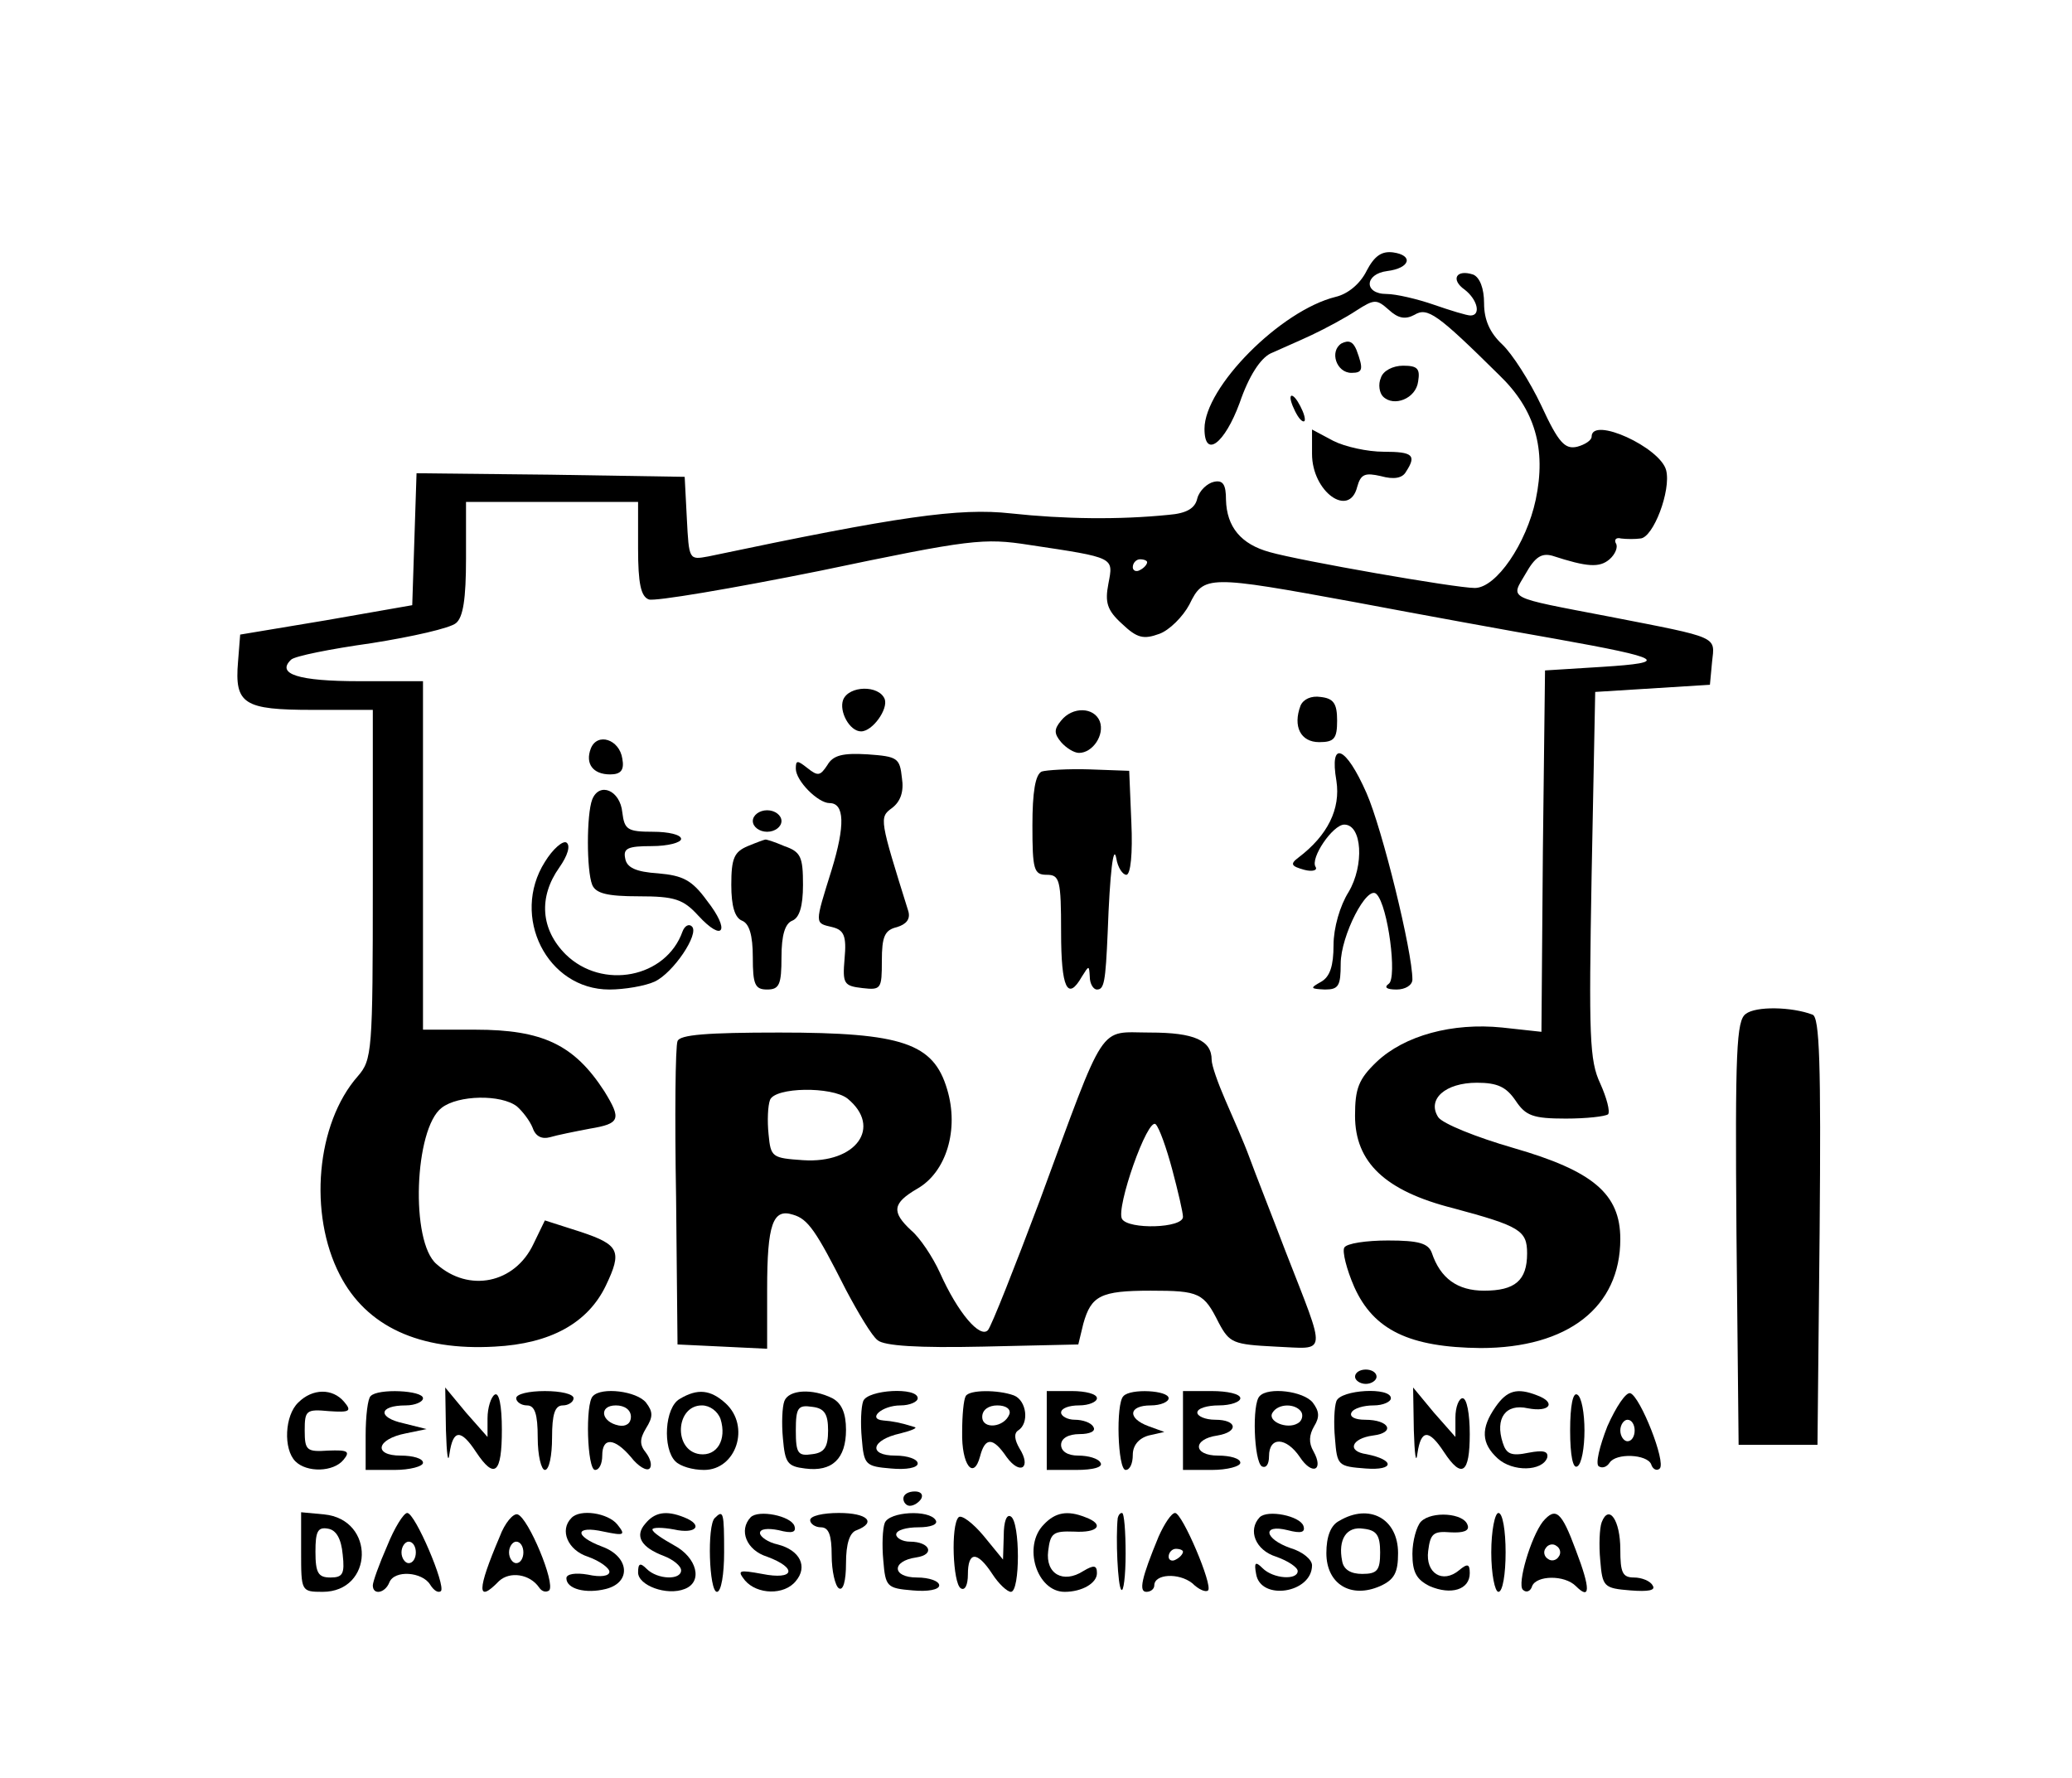 <?xml version="1.0" standalone="no"?>
<!DOCTYPE svg PUBLIC "-//W3C//DTD SVG 20010904//EN"
 "http://www.w3.org/TR/2001/REC-SVG-20010904/DTD/svg10.dtd">
<svg version="1.0" xmlns="http://www.w3.org/2000/svg"
 width="289pt" height="248pt" viewBox="0 0 289 248"
 preserveAspectRatio="xMidYMid meet">

<g transform="translate(0,248) scale(0.1,-0.1)"
fill="#000000" stroke="none">
<path d="M1906 2102 c-9 -18 -26 -32 -43 -36 -77 -19 -183 -126 -183 -184 0
-42 28 -21 49 36 13 38 29 62 43 69 13 6 39 17 58 26 19 9 47 24 62 34 25 16
28 16 45 1 13 -12 23 -14 36 -7 18 11 32 1 118 -84 50 -48 66 -103 51 -174
-13 -61 -55 -123 -85 -123 -27 0 -244 38 -286 50 -40 11 -60 35 -61 73 0 21
-4 28 -17 25 -9 -2 -20 -12 -23 -23 -3 -14 -15 -21 -40 -23 -69 -7 -146 -6
-220 2 -72 8 -156 -4 -422 -60 -27 -5 -27 -5 -30 53 l-3 58 -187 3 -187 2 -3
-92 -3 -92 -120 -21 -120 -20 -3 -38 c-5 -59 8 -67 104 -67 l84 0 0 -243 c0
-234 -1 -245 -21 -268 -58 -66 -69 -192 -25 -277 37 -72 111 -106 216 -100 78
4 130 33 155 85 23 48 19 57 -35 75 l-50 16 -16 -33 c-26 -55 -90 -68 -135
-28 -37 31 -31 189 7 218 23 18 83 19 105 2 8 -7 18 -20 22 -30 4 -12 13 -16
24 -13 10 3 35 8 56 12 42 7 44 13 20 52 -42 65 -86 86 -180 86 l-73 0 0 243
0 243 -89 0 c-85 0 -116 10 -95 30 5 5 55 15 112 23 57 9 110 21 118 28 10 8
14 34 14 90 l0 79 120 0 120 0 0 -65 c0 -49 4 -67 15 -71 8 -3 115 15 239 40
210 44 228 46 292 36 120 -18 117 -17 110 -54 -5 -26 -2 -37 19 -56 21 -20 30
-22 52 -14 14 5 33 24 42 41 20 41 25 41 232 3 90 -17 216 -40 279 -51 151
-27 160 -33 65 -39 l-80 -5 -3 -252 -2 -252 -55 6 c-69 7 -136 -11 -175 -48
-25 -24 -30 -37 -30 -75 0 -65 42 -105 137 -129 93 -25 103 -31 103 -63 0 -38
-17 -52 -60 -52 -37 0 -61 17 -73 53 -5 13 -18 17 -61 17 -30 0 -58 -4 -61
-10 -3 -5 3 -30 14 -55 27 -60 77 -84 176 -85 122 0 195 57 195 152 0 63 -38
95 -149 127 -52 15 -99 34 -105 43 -16 25 10 48 54 48 29 0 41 -6 54 -25 14
-21 24 -25 70 -25 29 0 55 3 59 6 3 4 -2 23 -11 43 -15 32 -16 65 -12 291 l5
255 80 5 80 5 3 32 c4 36 11 33 -143 63 -146 28 -138 24 -117 60 13 23 22 29
37 25 49 -16 66 -17 80 -5 8 7 12 17 9 22 -3 5 0 9 7 7 8 -1 20 -1 27 0 18 1
43 67 36 95 -8 32 -104 76 -104 47 0 -5 -9 -11 -20 -14 -17 -4 -26 5 -50 57
-16 34 -41 73 -55 86 -17 16 -25 34 -25 57 0 21 -6 36 -15 40 -24 8 -32 -7
-12 -21 18 -14 23 -36 8 -36 -5 0 -28 7 -51 15 -23 8 -53 15 -66 15 -32 0 -31
28 1 32 32 4 37 22 8 26 -16 2 -26 -5 -37 -26z m-306 -406 c0 -3 -4 -8 -10
-11 -5 -3 -10 -1 -10 4 0 6 5 11 10 11 6 0 10 -2 10 -4z"/>
<path d="M1871 2001 c-17 -11 -7 -41 14 -41 16 0 17 5 7 32 -5 12 -11 14 -21
9z"/>
<path d="M1926 1953 c-4 -9 -2 -21 3 -26 15 -15 46 -3 49 21 3 18 -1 22 -21
22 -14 0 -28 -7 -31 -17z"/>
<path d="M1800 1925 c0 -5 5 -17 10 -25 5 -8 10 -10 10 -5 0 6 -5 17 -10 25
-5 8 -10 11 -10 5z"/>
<path d="M1830 1847 c0 -53 52 -90 63 -46 5 18 11 20 33 15 18 -5 30 -3 35 6
15 23 10 28 -31 28 -23 0 -54 7 -70 15 l-30 16 0 -34z"/>
<path d="M1176 1504 c-6 -16 9 -44 25 -44 16 0 38 31 33 45 -8 20 -50 19 -58
-1z"/>
<path d="M1814 1496 c-11 -29 0 -51 26 -51 21 0 25 5 25 30 0 24 -5 31 -23 33
-13 2 -24 -3 -28 -12z"/>
<path d="M1480 1475 c-10 -12 -10 -18 0 -30 7 -8 18 -15 25 -15 19 0 36 25 29
44 -8 20 -38 21 -54 1z"/>
<path d="M824 1436 c-8 -21 3 -36 27 -36 15 0 20 6 17 22 -4 27 -35 37 -44 14z"/>
<path d="M1154 1413 c-10 -15 -13 -16 -28 -4 -14 11 -16 11 -16 -1 0 -17 31
-48 47 -48 21 0 22 -31 3 -93 -24 -77 -24 -74 1 -80 16 -4 20 -12 17 -44 -3
-35 -1 -38 25 -41 26 -3 27 -1 27 38 0 34 4 43 21 47 13 4 19 11 16 22 -40
128 -41 131 -23 144 12 9 17 23 14 42 -3 28 -6 30 -48 33 -34 2 -48 -1 -56
-15z"/>
<path d="M1864 1391 c6 -39 -12 -76 -53 -107 -12 -9 -10 -12 8 -17 11 -3 19
-1 16 4 -8 12 24 59 40 59 25 0 28 -57 6 -94 -12 -19 -21 -50 -21 -74 0 -29
-5 -44 -17 -51 -16 -9 -16 -10 5 -11 19 0 22 5 22 36 0 39 37 111 50 97 16
-16 29 -117 17 -125 -7 -5 -3 -8 11 -8 12 0 22 6 22 14 0 39 -42 210 -64 260
-29 66 -52 75 -42 17z"/>
<path d="M1453 1404 c-9 -4 -13 -29 -13 -75 0 -62 2 -69 20 -69 18 0 20 -7 20
-80 0 -78 9 -97 29 -62 10 16 10 16 11 0 0 -10 5 -18 10 -18 10 0 12 10 15 80
3 83 8 124 12 103 2 -13 9 -23 14 -23 6 0 9 30 7 73 l-3 72 -55 2 c-30 1 -61
-1 -67 -3z"/>
<path d="M826 1365 c-8 -21 -8 -99 0 -119 5 -12 21 -16 65 -16 50 0 62 -4 83
-27 35 -38 45 -21 12 21 -21 29 -34 35 -68 38 -31 2 -44 8 -46 21 -3 14 4 17
37 17 23 0 41 5 41 10 0 6 -18 10 -39 10 -36 0 -40 3 -43 27 -3 31 -32 43 -42
18z"/>
<path d="M1050 1335 c0 -8 9 -15 20 -15 11 0 20 7 20 15 0 8 -9 15 -20 15 -11
0 -20 -7 -20 -15z"/>
<path d="M760 1278 c-48 -76 3 -178 90 -178 21 0 50 5 63 11 26 12 63 67 52
77 -4 4 -10 1 -13 -7 -23 -65 -112 -82 -163 -32 -35 35 -38 80 -9 121 12 17
16 31 10 35 -5 3 -19 -9 -30 -27z"/>
<path d="M1043 1300 c-19 -8 -23 -17 -23 -54 0 -30 5 -46 15 -50 10 -4 15 -20
15 -51 0 -38 3 -45 20 -45 17 0 20 7 20 45 0 31 5 47 15 51 10 4 15 20 15 50
0 39 -3 46 -26 54 -14 6 -26 10 -27 9 -1 0 -12 -4 -24 -9z"/>
<path d="M2435 1066 c-13 -9 -15 -51 -13 -306 l3 -295 55 0 55 0 3 298 c2 233
0 299 -10 302 -29 11 -79 12 -93 1z"/>
<path d="M945 1028 c-3 -7 -4 -105 -2 -218 l2 -205 63 -3 62 -3 0 83 c0 91 8
113 36 104 21 -6 32 -22 74 -105 17 -32 36 -64 44 -70 9 -8 57 -11 147 -9
l133 3 7 29 c11 39 24 46 94 46 68 0 74 -3 95 -45 15 -28 20 -30 79 -33 73 -3
72 -16 14 133 -19 50 -42 108 -50 130 -8 22 -24 58 -34 81 -10 23 -19 48 -19
56 0 27 -24 38 -86 38 -73 0 -60 20 -154 -235 -35 -93 -67 -174 -72 -180 -11
-12 -42 24 -67 80 -10 22 -28 49 -40 59 -28 26 -26 38 8 58 41 23 59 83 42
139 -19 64 -62 79 -234 79 -101 0 -139 -3 -142 -12z m237 -80 c49 -40 12 -91
-62 -86 -43 3 -45 4 -48 36 -2 19 -1 40 2 48 7 18 86 19 108 2z m453 -99 c8
-30 15 -60 15 -66 0 -16 -76 -18 -85 -3 -9 15 36 143 47 132 5 -5 15 -33 23
-63z"/>
<path d="M1890 560 c0 -5 7 -10 15 -10 8 0 15 5 15 10 0 6 -7 10 -15 10 -8 0
-15 -4 -15 -10z"/>
<path d="M416 524 c-19 -18 -21 -65 -4 -82 16 -16 53 -15 67 2 10 12 6 14 -21
13 -30 -2 -33 0 -33 28 0 28 2 30 34 27 29 -2 32 0 21 13 -16 19 -44 19 -64
-1z"/>
<path d="M517 533 c-4 -3 -7 -28 -7 -55 l0 -48 40 0 c22 0 40 5 40 10 0 6 -14
10 -31 10 -39 0 -34 23 7 31 l29 6 -32 8 c-37 8 -35 25 3 25 13 0 24 5 24 10
0 11 -63 14 -73 3z"/>
<path d="M622 485 c1 -33 3 -48 5 -32 5 34 16 34 37 2 26 -39 36 -30 36 31 0
34 -4 53 -10 49 -5 -3 -10 -18 -10 -33 l0 -26 -30 34 -29 35 1 -60z"/>
<path d="M720 530 c0 -5 7 -10 15 -10 11 0 15 -12 15 -45 0 -25 5 -45 10 -45
6 0 10 20 10 45 0 33 4 45 15 45 8 0 15 5 15 10 0 6 -18 10 -40 10 -22 0 -40
-4 -40 -10z"/>
<path d="M827 533 c-11 -10 -8 -103 3 -103 6 0 10 9 10 20 0 26 17 25 40 -2
10 -13 22 -20 26 -16 4 4 1 14 -5 22 -9 11 -9 19 0 34 10 16 10 23 0 36 -13
16 -62 22 -74 9z m53 -29 c0 -9 -7 -14 -17 -12 -25 5 -28 28 -4 28 12 0 21 -6
21 -16z"/>
<path d="M948 529 c-21 -12 -24 -69 -6 -87 7 -7 24 -12 40 -12 45 0 65 61 30
93 -21 19 -39 21 -64 6z m57 -28 c9 -29 -5 -52 -29 -49 -37 5 -34 68 3 68 11
0 22 -8 26 -19z"/>
<path d="M1094 526 c-3 -8 -4 -31 -2 -52 3 -34 6 -39 31 -42 38 -5 57 14 57
54 0 23 -6 37 -19 44 -28 14 -61 12 -67 -4z m61 -41 c0 -23 -5 -31 -22 -33
-20 -3 -23 1 -23 33 0 32 3 36 23 33 17 -2 22 -10 22 -33z"/>
<path d="M1204 526 c-3 -8 -4 -31 -2 -52 3 -37 5 -39 41 -42 21 -2 37 1 37 7
0 6 -14 11 -31 11 -39 0 -34 22 7 31 16 4 25 8 19 9 -19 6 -30 8 -43 9 -23 2
-2 21 24 21 13 0 24 5 24 10 0 16 -70 12 -76 -4z"/>
<path d="M1347 533 c-3 -5 -5 -27 -5 -50 -1 -46 16 -68 25 -34 7 27 18 27 37
-1 19 -26 35 -15 18 12 -7 12 -8 21 -2 25 16 10 12 42 -6 49 -22 8 -62 8 -67
-1z m61 -25 c-7 -19 -38 -22 -38 -4 0 10 9 16 21 16 12 0 19 -5 17 -12z"/>
<path d="M1460 485 l0 -55 41 0 c24 0 38 4 34 10 -3 6 -17 10 -31 10 -15 0
-24 6 -24 15 0 9 10 15 26 15 14 0 23 4 19 10 -3 6 -15 10 -26 10 -10 0 -19 5
-19 10 0 6 11 10 25 10 14 0 25 5 25 10 0 6 -16 10 -35 10 l-35 0 0 -55z"/>
<path d="M1567 533 c-11 -10 -8 -103 3 -103 6 0 10 9 10 21 0 13 8 23 22 27
l22 5 -22 8 c-30 11 -28 29 3 29 14 0 25 5 25 10 0 11 -53 14 -63 3z"/>
<path d="M1650 485 l0 -55 40 0 c22 0 40 5 40 10 0 6 -14 10 -31 10 -35 0 -36
23 -1 28 30 5 28 22 -3 22 -14 0 -25 5 -25 10 0 6 14 10 30 10 17 0 30 5 30
10 0 6 -18 10 -40 10 l-40 0 0 -55z"/>
<path d="M1757 533 c-11 -10 -8 -91 3 -98 6 -3 10 3 10 14 0 28 24 27 43 -1
17 -26 34 -19 19 8 -7 12 -6 23 1 35 8 13 7 21 -2 33 -13 16 -62 22 -74 9z
m58 -22 c3 -5 1 -13 -5 -16 -15 -9 -43 3 -35 15 8 13 32 13 40 1z"/>
<path d="M1864 526 c-3 -8 -4 -31 -2 -52 3 -38 4 -39 43 -42 40 -3 41 12 1 20
-28 4 -21 22 9 26 32 4 23 22 -11 22 -14 0 -22 4 -19 10 3 6 17 10 31 10 13 0
24 5 24 10 0 16 -70 12 -76 -4z"/>
<path d="M1972 485 c1 -33 3 -48 5 -32 5 34 16 34 37 2 25 -38 36 -30 36 25 0
28 -4 50 -10 50 -5 0 -10 -12 -10 -27 l0 -27 -30 34 -29 35 1 -60z"/>
<path d="M2086 518 c-21 -30 -20 -51 3 -72 21 -19 62 -18 69 1 2 9 -5 11 -26
7 -24 -5 -31 -2 -36 14 -11 34 4 55 35 48 31 -6 40 8 13 18 -28 11 -42 7 -58
-16z"/>
<path d="M2190 485 c0 -35 4 -54 10 -50 6 3 10 26 10 50 0 24 -4 47 -10 50 -6
4 -10 -15 -10 -50z"/>
<path d="M2242 491 c-11 -28 -17 -53 -12 -56 5 -3 11 -1 15 5 9 14 52 12 58
-2 2 -7 8 -10 12 -6 9 9 -27 100 -41 105 -6 2 -20 -19 -32 -46z m38 -6 c0 -8
-4 -15 -10 -15 -5 0 -10 7 -10 15 0 8 5 15 10 15 6 0 10 -7 10 -15z"/>
<path d="M1260 390 c0 -5 4 -10 9 -10 6 0 13 5 16 10 3 6 -1 10 -9 10 -9 0
-16 -4 -16 -10z"/>
<path d="M420 316 c0 -55 0 -56 30 -56 71 0 74 101 2 108 l-32 3 0 -55z m58
-4 c3 -27 0 -32 -17 -32 -17 0 -21 6 -21 36 0 28 3 35 18 32 11 -2 18 -14 20
-36z"/>
<path d="M540 324 c-11 -25 -20 -50 -20 -55 0 -14 17 -11 23 4 7 18 46 15 57
-3 5 -8 11 -12 15 -9 7 8 -36 109 -47 109 -5 0 -18 -21 -28 -46z m40 -9 c0 -8
-4 -15 -10 -15 -5 0 -10 7 -10 15 0 8 5 15 10 15 6 0 10 -7 10 -15z"/>
<path d="M697 337 c-32 -75 -32 -94 -1 -62 15 14 43 10 56 -9 4 -6 10 -7 14
-4 9 10 -29 101 -44 106 -6 2 -18 -12 -25 -31z m33 -22 c0 -8 -4 -15 -10 -15
-5 0 -10 7 -10 15 0 8 5 15 10 15 6 0 10 -7 10 -15z"/>
<path d="M797 363 c-17 -17 -5 -45 23 -54 17 -6 30 -16 30 -21 0 -6 -12 -8
-30 -4 -17 3 -30 1 -30 -5 0 -15 27 -22 55 -15 36 9 33 45 -5 59 -40 15 -38
30 2 21 29 -6 31 -5 19 10 -13 16 -52 22 -64 9z"/>
<path d="M900 355 c-15 -17 -6 -33 26 -45 13 -5 24 -14 24 -20 0 -14 -33 -13
-48 2 -9 9 -12 8 -12 -5 0 -18 40 -33 65 -23 26 10 17 44 -15 61 -16 9 -30 18
-30 22 0 3 14 3 30 0 31 -7 42 6 14 17 -25 10 -41 7 -54 -9z"/>
<path d="M997 363 c-11 -10 -8 -103 3 -103 6 0 10 25 10 55 0 56 -1 60 -13 48z"/>
<path d="M1047 364 c-17 -18 -6 -46 23 -55 43 -16 38 -33 -7 -24 -33 6 -35 5
-24 -9 17 -20 55 -21 71 -1 17 20 6 43 -25 51 -14 3 -25 11 -25 16 0 6 11 7
26 4 19 -5 25 -3 22 6 -5 14 -50 23 -61 12z"/>
<path d="M1130 360 c0 -5 7 -10 15 -10 11 0 15 -11 15 -39 0 -22 5 -43 10 -46
6 -4 10 10 10 35 0 27 5 43 15 46 28 11 15 24 -25 24 -22 0 -40 -4 -40 -10z"/>
<path d="M1234 356 c-3 -8 -4 -31 -2 -52 3 -37 5 -39 41 -42 21 -2 37 1 37 7
0 6 -14 11 -31 11 -35 0 -36 23 -1 28 27 4 19 22 -9 22 -10 0 -19 5 -19 10 0
6 14 10 31 10 17 0 28 4 24 10 -9 15 -65 12 -71 -4z"/>
<path d="M1337 364 c-11 -11 -8 -92 3 -99 6 -4 10 5 10 19 0 33 13 33 34 1 9
-14 21 -25 26 -25 13 0 13 97 0 105 -6 4 -10 -7 -10 -27 l-1 -33 -27 33 c-15
18 -31 30 -35 26z"/>
<path d="M1456 354 c-30 -30 -10 -94 29 -94 24 0 45 12 45 26 0 11 -4 12 -19
3 -28 -18 -53 -4 -49 28 3 25 7 28 36 27 34 -2 43 10 16 20 -25 10 -42 7 -58
-10z"/>
<path d="M1559 363 c-3 -27 0 -96 5 -100 3 -4 6 19 6 50 0 31 -2 57 -5 57 -3
0 -5 -3 -6 -7z"/>
<path d="M1616 337 c-24 -58 -28 -77 -17 -77 6 0 11 4 11 9 0 16 34 18 53 3 9
-9 19 -13 22 -10 7 7 -36 108 -46 108 -5 0 -15 -15 -23 -33z m34 -21 c0 -3 -4
-8 -10 -11 -5 -3 -10 -1 -10 4 0 6 5 11 10 11 6 0 10 -2 10 -4z"/>
<path d="M1757 364 c-17 -18 -6 -46 23 -55 17 -6 30 -15 30 -20 0 -13 -34 -11
-49 4 -10 10 -12 8 -9 -8 6 -38 78 -27 78 12 0 8 -13 19 -30 24 -37 13 -40 34
-4 25 19 -5 25 -3 22 6 -5 14 -50 23 -61 12z"/>
<path d="M1868 359 c-12 -6 -18 -22 -18 -45 0 -43 34 -64 75 -46 20 9 25 19
25 46 0 48 -40 70 -82 45z m57 -44 c0 -25 -4 -30 -25 -30 -16 0 -26 6 -28 18
-6 30 6 49 30 45 18 -2 23 -9 23 -33z"/>
<path d="M1982 358 c-6 -6 -12 -27 -12 -45 0 -26 6 -36 24 -45 30 -13 56 -5
56 18 0 13 -3 14 -15 4 -23 -19 -47 -4 -43 27 3 24 7 28 31 26 18 -1 27 2 24
10 -5 17 -50 20 -65 5z"/>
<path d="M2080 315 c0 -30 5 -55 10 -55 6 0 10 25 10 55 0 30 -4 55 -10 55 -5
0 -10 -25 -10 -55z"/>
<path d="M2152 358 c-17 -22 -36 -87 -28 -95 5 -5 11 -2 13 5 6 15 45 16 61 0
20 -20 21 -5 0 50 -20 54 -28 61 -46 40z m22 -49 c-3 -5 -10 -7 -15 -3 -5 3
-7 10 -3 15 3 5 10 7 15 3 5 -3 7 -10 3 -15z"/>
<path d="M2234 357 c-3 -8 -4 -32 -2 -53 3 -37 5 -39 42 -42 25 -2 36 0 31 7
-3 6 -15 11 -26 11 -16 0 -19 7 -19 39 0 41 -16 64 -26 38z"/>
</g>
</svg>

